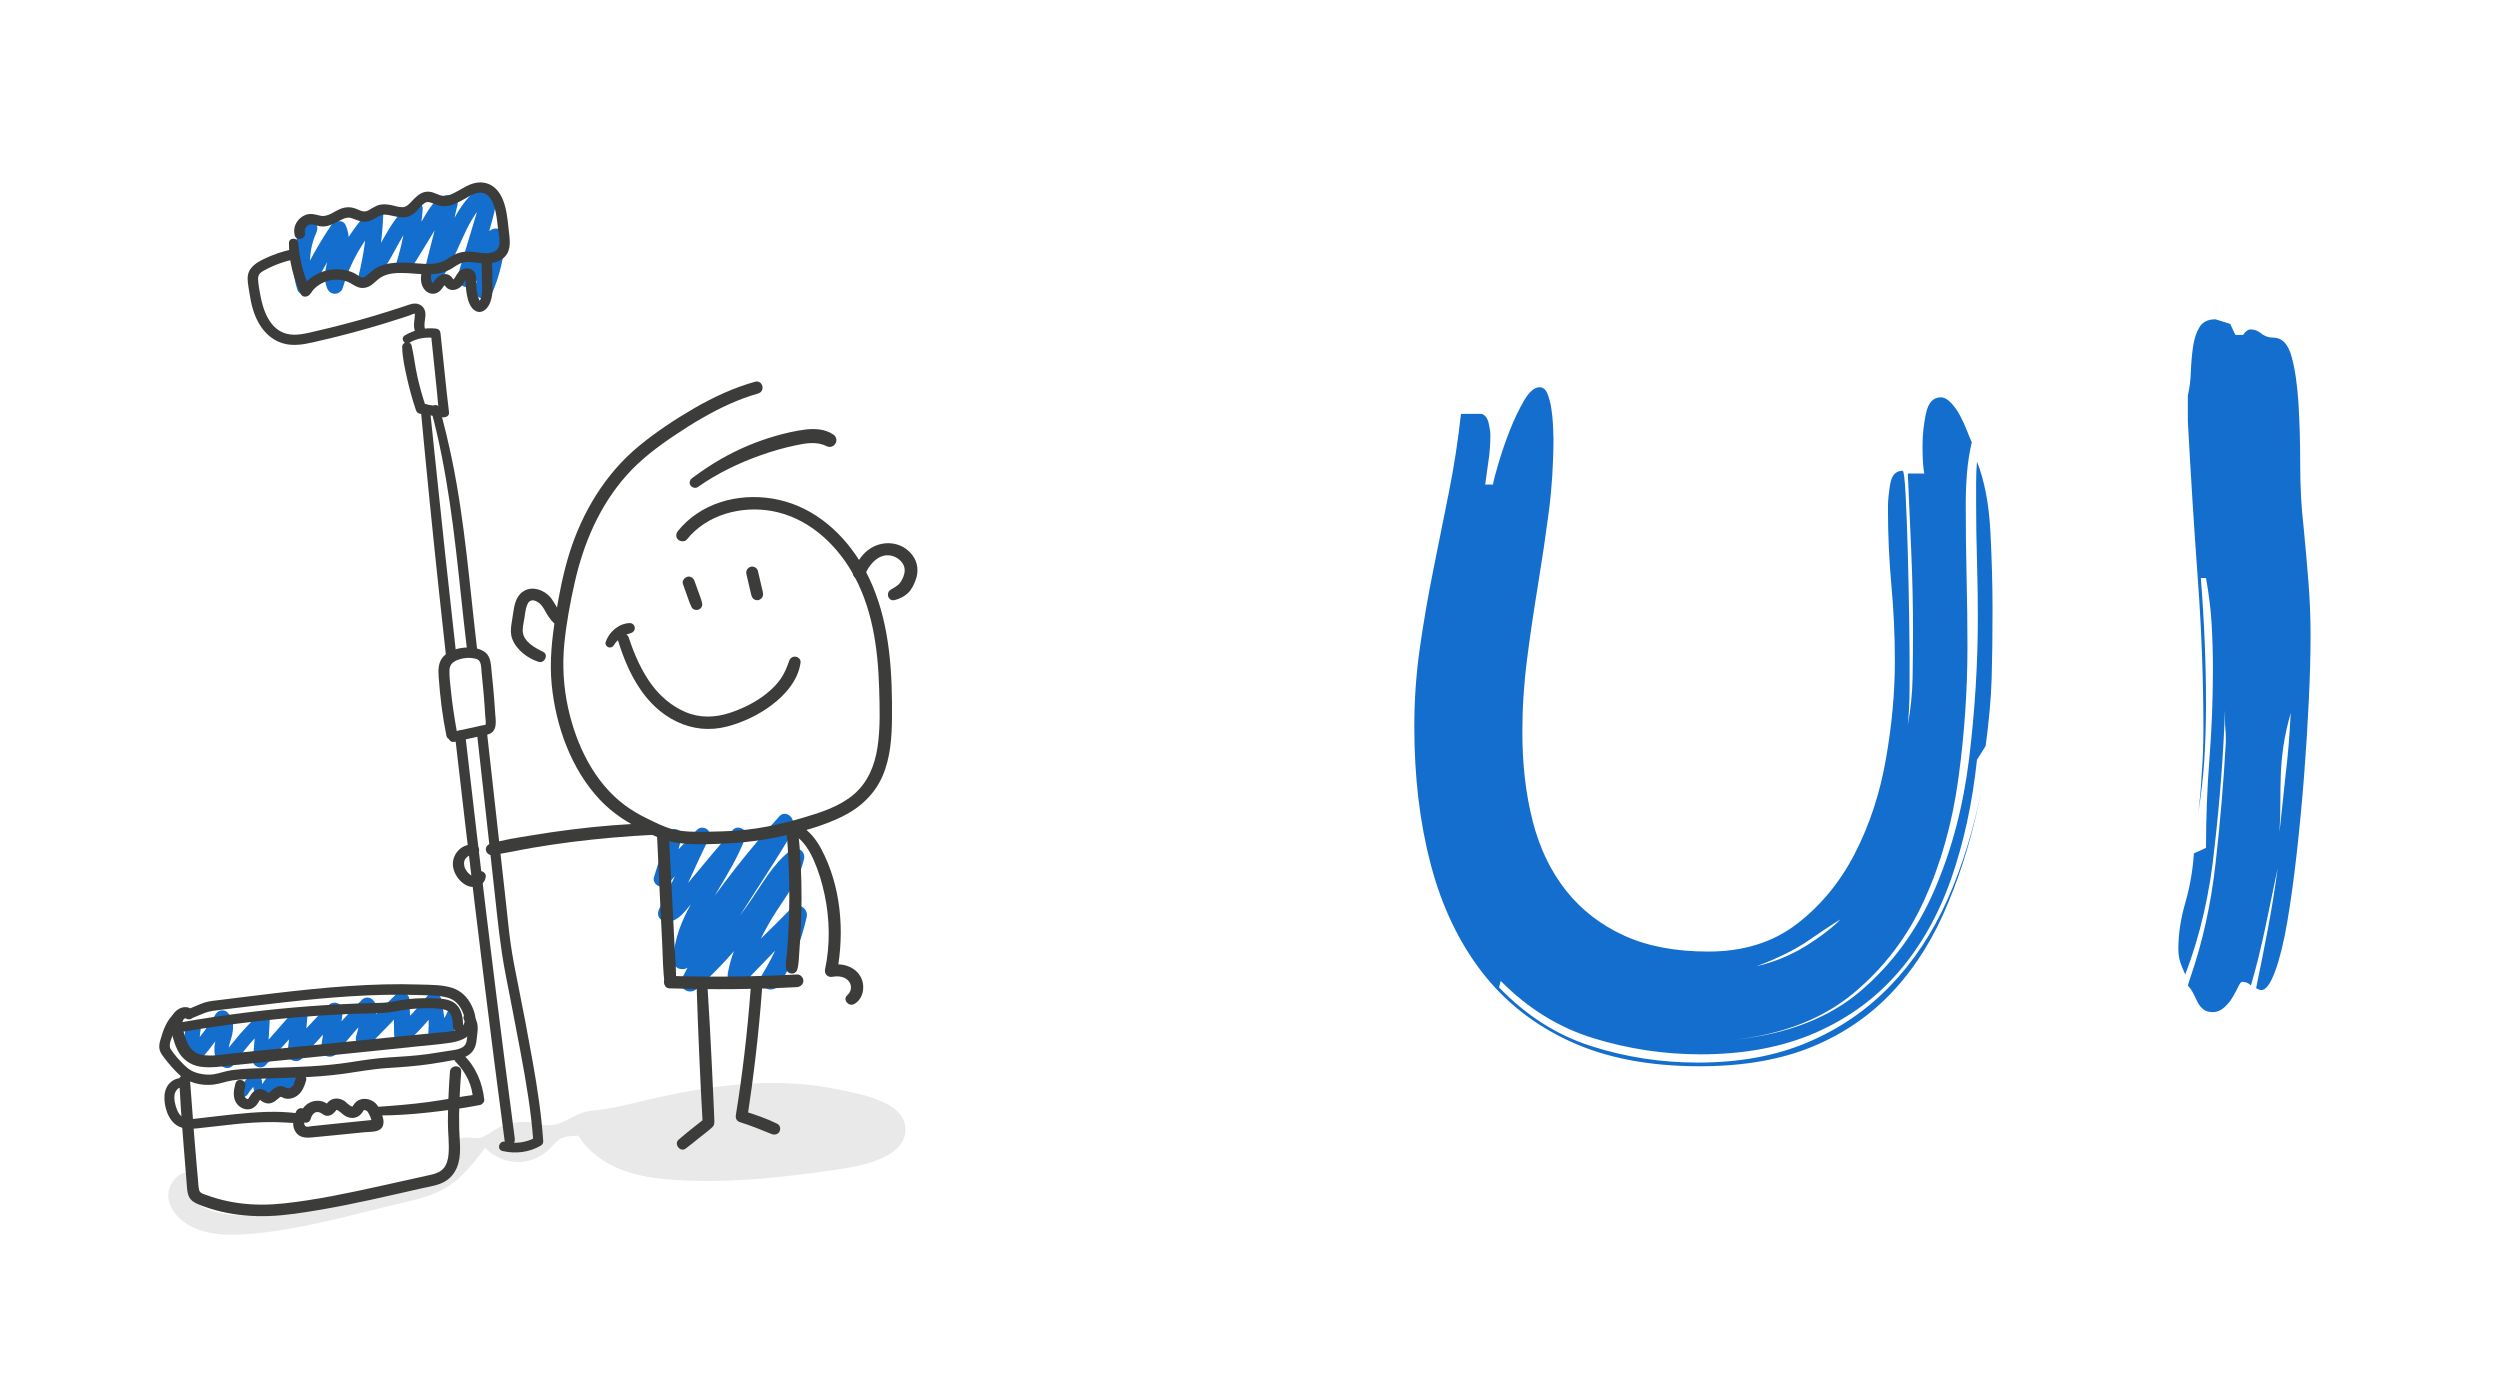 <?xml version="1.0" encoding="utf-8"?>
<!-- Generator: Adobe Illustrator 25.4.1, SVG Export Plug-In . SVG Version: 6.00 Build 0)  -->
<svg version="1.1" id="레이어_1" xmlns="http://www.w3.org/2000/svg" xmlns:xlink="http://www.w3.org/1999/xlink" x="0px"
	 y="0px" viewBox="0 0 2700 1500" style="enable-background:new 0 0 2700 1500;" xml:space="preserve">
<style type="text/css">
	.st0{fill:#146ece;}
	.st1{fill:#E9E9E9;}
	.st2{fill:#3C3C3B;}
</style>
<g>
	<g>
		<path class="st0" d="M326.03,242.3c-9.95,22.13-12.29,46.97-5,70.28c2.04,6.54,12.74,9.14,16.02,1.97
			c10.03-21.93,22.59-42.87,36.16-62.77c-5.15,0.05-10.3,0.1-15.46,0.15c-0.47-1.01,0.62,1.85,0.72,2.24
			c0.15,0.59,0.28,1.19,0.39,1.8c-0.07-0.82-0.06-0.69,0.03,0.4c0.09,1.23,0.08,2.47,0.02,3.7c-0.02,0.38-0.33,3.35-0.2,2.45
			c-0.78,5.25-2.46,10.36-3.93,15.45c-3.05,10.56-5.86,22.28-1.64,32.94c1.45,3.65,4.29,6.37,8.44,6.37c3.88,0,7.56-2.68,8.64-6.43
			c7.78-27.05,21.91-51.77,41.16-72.31c-4.87-1.95-9.74-3.91-14.61-5.86c-0.92,22.02-4.32,43.64-9.41,65.06
			c-2.01,8.45,8.53,14.66,14.8,8.31c11.06-11.22,18.55-25.05,26.01-38.76c7.05-12.96,14.27-26.1,25.91-35.5
			c-4.75-1.91-9.5-3.81-14.25-5.72c-1.86,19.19-5.72,38.07-11.31,56.51c-2.98,9.83,11.03,14.66,16.17,6.53
			c7.61-12.05,14.95-24.28,22.38-36.45c3.71-6.08,7.37-12.2,11.14-18.25c1.16-1.86,2.31-3.69,3.84-5.26
			c0.9-0.92,1.37-1.39,2.34-1.82c-0.14,0.06,0.71,0.05,1.4,0.11c-2.7-3.5-5.4-7-8.1-10.5c-6.92,27.1-14.27,54.13-20.72,81.35
			c-0.93,3.93,0.6,8.09,4.19,10.11c3.27,1.84,8.59,1.55,11.1-1.53c11.89-14.55,19.07-31.62,26.75-48.59
			c7.01-15.48,15.09-31.94,28.05-41.59c-2.93,0.03-5.87,0.06-8.8,0.08c1.63,0.89-0.08-0.6-0.43-0.78c0.2,0.93,0.26,1.13,0.18,0.6
			c-0.05-0.4-0.06-0.32-0.03,0.22c0.02,0.63-0.01,1.26-0.06,1.89c-0.03,0.35-0.22,1.4-0.5,2.51c-0.47,1.85-1.07,3.66-1.62,5.49
			c-2.36,7.84-4.71,15.67-7.07,23.51c-4.71,15.67-9.44,31.34-14.2,47c-1.5,4.92,1.36,10.29,6.05,12.1
			c5.18,2.01,9.93-0.07,13.14-4.35c10.53-14.06,20.42-28.65,30.6-42.96c-6.46-1.68-12.92-3.36-19.38-5.05
			c-1.14,18.34-5.56,36.1-12.24,53.19c-1.79,4.58,1.58,9.98,5.81,11.61c4.17,1.61,10.61,0.44,12.62-4.18
			c8.37-19.31,13.2-39.59,14.63-60.6c0.31-4.51-3.4-8.74-7.6-9.85c-4.7-1.24-9.07,1.03-11.78,4.8
			c-10.26,14.27-20.88,28.34-30.79,42.86c6.4,2.58,12.8,5.16,19.19,7.75c4.64-18.18,9.34-36.34,14.04-54.5
			c2.11-8.14,4.83-16.36,6.17-24.67c1.32-8.18,0.07-17.11-7.88-21.47c-2.5-1.37-6.37-1.71-8.8,0.08
			c-15.57,11.5-25.24,27.63-33.28,44.92c-7.51,16.14-14.67,34.42-25.7,47.44c5.1,2.86,10.2,5.72,15.29,8.58
			c6.95-27.1,13.02-54.45,19.5-81.67c1.33-5.59-2.56-10.14-8.1-10.5c-15.77-1.03-23.94,17.61-30.9,28.69
			c-8.6,13.68-17.32,27.3-25.72,41.11c5.39,2.18,10.78,4.35,16.17,6.53c5.68-19.9,9.3-40.35,10.95-60.97
			c0.63-7.91-9.29-9.86-14.25-5.72c-11.98,10.01-20.29,23.25-27.87,36.72c-7.32,13.02-14.22,26.38-24.78,36.83
			c4.93,2.77,9.87,5.54,14.8,8.31c5.53-22.74,8.44-46.16,9.45-69.52c0.32-7.38-9.67-11.11-14.61-5.86
			c-21.23,22.58-37,49.93-46.11,79.55c5.69-0.02,11.38-0.04,17.08-0.06c-0.45-1.19-0.84-2.38-1.12-3.62
			c-0.14-0.6-0.27-1.22-0.35-1.84c0.12,0.95,0.03-0.12,0.02-0.47c-0.05-1.42-0.03-2.82,0.08-4.24c0.09-1.16,0.25-2.21,0.31-2.53
			c1-5.43,2.74-10.69,4.28-15.98c3.41-11.67,5.16-23.3-0.25-34.65c-3.06-6.43-12.11-4.83-15.46,0.15
			c-13.55,20.12-25.07,41.24-35.84,62.95c5.34,0.66,10.68,1.31,16.02,1.97c-5.18-18.66-4.3-39.18,3.76-56.93
			c2-4.41,1.3-9.58-3.25-12.14C334.6,236.78,328.04,237.84,326.03,242.3L326.03,242.3z"/>
	</g>
	<g>
		<path class="st0" d="M200.59,1108.9c-2.29,11.46-0.96,22.43,3.76,33.09c2.1,4.74,9.84,5.12,13.02,1.52
			c11.12-12.58,21.01-26.21,29.57-40.66c-4.2,0.58-8.39,1.15-12.59,1.73c0.9,0.85,1.45,1.69,1.61,2.6c0.33,1.95,0.05,4.09-0.31,6.02
			c-0.85,4.54-2.69,8.81-3.5,13.36c-1.71,9.64-0.44,21.37,9.5,26.08c3.99,1.89,8.02,0.74,10.57-2.83
			c11.07-15.49,23.46-29.95,36.96-43.36c-4.24-1.7-8.48-3.4-12.72-5.11c-0.86,14.59-2.19,29.15-3.33,43.71
			c-0.54,6.9,9.17,10.33,13.62,5.47c14.36-15.67,28.56-31.49,42.8-47.27c-4.83-1.94-9.66-3.88-14.49-5.82
			c-1.43,13.26-3.08,26.49-4.59,39.74c-0.88,7.71,10.64,11.84,15.45,6.2c13.4-15.72,27.23-31.07,41.74-45.76
			c-5.06-2.03-10.12-4.06-15.18-6.09c-1.6,12.74-3.55,25.45-5.47,38.14c-0.63,4.15,0.4,8.19,4.31,10.39
			c3.33,1.87,8.87,1.62,11.41-1.57c12.79-16.09,26.21-31.61,40.43-46.45c-5.02-2.02-10.05-4.03-15.07-6.05
			c1.25,11.22-0.01,22.24-3.44,32.98c-2.84,8.88,9.12,14.73,15.27,8.57c13.52-13.53,26.78-27.4,39.81-41.42
			c-4.96-1.99-9.92-3.98-14.88-5.97c0.66,12.47,0.56,25.02,0.81,37.5c0.17,8.2,9.79,11.43,15.58,6.26
			c12.95-11.55,24.3-24.87,34.19-39.11c-5.16-0.63-10.32-1.27-15.47-1.9c2.96,10.29,3.43,21.2,2.69,31.83
			c-0.42,6.01,5.87,9.38,11.02,8.31c12.99-2.7,22.6-13.73,23.62-26.84c0.69-8.81-12.16-9.36-14.75-1.9c-1.07,3.09-3.11,5.92-5.27,8
			c-2.29,2.2-4.94,3.41-8.06,4.14c3.67,2.77,7.35,5.54,11.02,8.31c0.53-12.32-1.25-24.24-3.92-36.23
			c-1.29-5.78-10.26-8.54-14.15-3.59c-10.3,13.07-21.68,25.12-33.83,36.49c5.19,2.09,10.39,4.17,15.58,6.26
			c-0.56-12.48-1.48-25.01-1.64-37.5c-0.1-7.59-9.51-11.22-14.88-5.97c-13.68,13.37-27.22,26.98-40.41,40.83
			c5.09,2.86,10.18,5.71,15.27,8.57c3.58-12.22,4.65-24.92,3.48-37.58c-0.68-7.33-9.36-11.79-15.07-6.05
			c-14.47,14.54-28.3,29.74-41.25,45.65c5.35,2.15,10.71,4.3,16.06,6.45c1.49-13.51,2.94-27.05,4.78-40.51
			c0.46-3.38-2.56-6.88-5.45-8c-3.3-1.28-7.16-0.65-9.73,1.9c-14.67,14.55-28.76,29.66-41.97,45.54c5.15,2.07,10.3,4.14,15.45,6.2
			c1.17-13.25,2.21-26.51,3.47-39.74c0.69-7.28-9.87-11.06-14.49-5.82c-14.05,15.96-28.15,31.89-42.08,47.97
			c4.54,1.82,9.08,3.65,13.62,5.47c0.73-14.57,1.27-29.16,2.27-43.71c0.46-6.68-8.4-9.32-12.72-5.11
			c-14.56,14.2-27.8,29.64-39.76,46.08c3.52-0.94,7.05-1.89,10.57-2.83c-1.37-0.66-1.09-0.56-1.78-1.25c0.76,0.76-0.32-1.24,0-0.07
			c-0.62-2.25-0.76-2.6-0.7-4.95c0.1-3.75,1.38-7.24,2.52-10.99c3-9.8,4.24-21.11-3.82-28.89c-3.71-3.59-9.94-2.61-12.59,1.73
			c-8.04,13.18-17.21,25.53-27.43,37.09c4.34,0.51,8.68,1.01,13.02,1.52c-2.81-6.35-3.51-13.82-2.15-20.61
			c0.87-4.34-1.24-8.74-5.74-9.92C206.79,1102.11,201.46,1104.53,200.59,1108.9L200.59,1108.9z"/>
	</g>
	<g>
		<path class="st0" d="M267.45,1181.94c1.5-2.32,3.11-4.55,4.93-6.63c0.99-1.13,3.59-4.98,4.58-5.12c-0.92,0-1.83,0.01-2.75,0.01
			c-1.19-1.5-1.54-1.62-1.06-0.35c0.09,0.32,0.14,0.65,0.16,0.98c0.13,0.88,0.13,1.78,0.22,2.67c0.22,2.02,0.52,3.91,1.38,5.76
			c1.8,3.87,5.96,6.2,10.2,4.88c4.21-1.31,7.63-4.71,10.28-8.08c0.48-0.61,1.12-1.43,2.11-2.42c1.3-1.3-0.04,0.28-0.34,0
			c-3.31-0.46-4.97-1.86-4.98-4.21c0.01,0.31,0,0.62-0.03,0.92c-0.05,0.54-0.03,0.42,0.05-0.36c-0.11,0.5-0.2,1.01-0.25,1.53
			c-0.15,0.93-0.29,1.85-0.28,2.8c0.04,2.12,0.61,4.18,1.71,5.99c3.66,5.99,11.61,5.3,16.39,1.26c2.45-2.07,4.35-4.94,5.84-7.77
			c0.6-1.13,1.16-2.25,1.89-3.3c-0.98,1.41,0.1,0.05,0.4-0.27c1.14-1.21,2.09-2.41,2.43-4.09c0.77-3.82-1.07-7.24-4.88-8.43
			c-6.56-2.06-11.67,4.86-14.6,9.68c-0.51,0.83-1.01,1.66-1.58,2.45c1.24-1.71-0.39,0.24-0.42,0.29c0.44-0.98,7.77,2.39,8.05,2.79
			c-0.16-0.7-0.19-0.77-0.1-0.2c0.05,0.48,0.07,0.51,0.05,0.07c0.1-0.44,0.04-1.03,0.04-1.5c-0.01-1.42-0.13-2.95-0.54-4.32
			c-1.07-3.62-3.88-6.36-7.62-6.96c-3.67-0.59-7.19,0.95-9.91,3.35c-1.98,1.75-3.39,4.11-4.82,6.31c-1.04,1.6-2.73,4.57-4.32,5.28
			c0.9-0.24,1.8-0.48,2.7-0.72c-0.22,0-0.44,0-0.66,0c0.85,0.22,1.69,0.44,2.54,0.66c-1.16-0.53-1.14-6.72-1.49-8.04
			c-1.11-4.24-4.43-7.72-9.16-6.59c-3.72,0.89-6.72,4.23-8.95,7.14c-2.31,3.01-4.34,6.2-6.11,9.56
			C255.44,1182.83,263.92,1187.4,267.45,1181.94L267.45,1181.94z"/>
	</g>
	<path class="st1" d="M929.23,1181.86c22.29,5.73,46.4,15.54,48.48,34.63c3.68,33.66-47.82,42.79-71.4,46.28
		c-57.9,8.56-116.44,15.29-174.86,11.73c-20.3-1.24-40.75-3.77-59.76-11.01c-19-7.24-36.59-19.58-47.08-37
		c-14.53,0.9-18.76,0.29-27.77,10.84c-7.52,8.8-17.88,15.08-29.36,17.01c-15.7,2.64-32.55-3.04-43.46-14.64
		c-12.49,16.29-25.43,32.98-43.1,43.43c-14.02,8.29-30.15,12.12-46.01,15.84c-53.08,12.45-104.89,27.87-159.41,33.18
		c-23.02,2.24-47.31,2.97-68.11-7.16c-12.57-6.13-23.81-17.22-25.49-31.11c-1.68-13.88,9.82-29.22,23.72-27.77
		c-6.19,8.59-3.88,21.27,3.03,29.29c6.91,8.02,17.34,12.14,27.67,14.43c24.21,5.36,49.43,2.23,73.91-1.74
		c48.48-7.85,96.44-18.86,143.49-32.94c15.37-4.6,33.05-12.04,36.38-27.74c1.27-6,0.27-13.82,6.22-17.41
		c5.95-3.59,17.52,0.94,24.81-1.99c4.46-1.8,8.3-4.82,12.4-7.35c13.23-8.17,29.63-11.04,44.86-7.86c4.27,0.89,8.48,2.24,12.84,2.46
		c17.22,0.86,30.36-14.23,47.19-15.67c16.37-1.39,31.41-4.77,47.63-8.67c38.66-9.29,77.79-17.29,117.52-20.21
		c32.45-2.39,65.35-1.27,97.31,5.11C908.14,1177.28,918.47,1179.1,929.23,1181.86z"/>
	<g>
		<path class="st0" d="M720.89,900.98c-4.95,15.35-9.82,30.71-14.54,46.12c-2.5,8.18,8.65,14.21,14.38,8.07
			c14.7-15.74,29.24-31.68,43.55-47.77c-4.26-3.17-8.52-6.34-12.78-9.51c-12.57,28.38-26.47,56.21-39.81,84.24
			c-1.81,3.81-1.42,9.44,3.06,11.43c11.38,5.05,19.55-2.83,26.49-10.99c7-8.24,13.86-16.6,20.78-24.91
			c13.85-16.63,27.79-33.19,41.22-50.16c-4.58-2.57-9.17-5.14-13.75-7.72c-14.02,37.11-42.7,66.65-55.95,104.24
			c-3.74,10.61-6.13,21.93-6.45,33.19c-0.29,10.08,13.54,12.84,18.46,4.81c24.95-40.71,52.6-79.72,82.4-117.03
			c8.54-10.68,17.03-21.38,25.9-31.8c-4.84-1.94-9.68-3.89-14.52-5.83c0.66,5.77-2.6,10.36-5.59,15.04
			c-3.5,5.48-7.05,10.92-10.64,16.33c-7.3,11.03-14.71,21.99-22.14,32.94c-14.71,21.7-29.34,43.42-42.8,65.93
			c-7.57,12.67-14.79,25.55-21.5,38.69c-5.24,10.26,7.3,19.25,15.76,11.73c17.61-15.64,33.91-32.79,48.92-50.94
			c15.11-18.28,28.32-37.72,41.34-57.5c6.73-10.22,13.93-19.73,23.29-27.72c-5.16-2.9-10.33-5.79-15.49-8.69
			c-2.8,11.36-9.12,21.23-15.7,30.76c-6.72,9.73-13.57,19.33-19.84,29.36c-12.86,20.57-24.39,43.09-28.82,67.14
			c-0.88,4.77,0.56,9.56,5,12.06c4.15,2.33,9.89,1.62,13.24-1.82c21.43-21.95,42.38-44.49,64.3-65.94
			c-5.58-3.13-11.16-6.26-16.74-9.39c-6.12,24.11-15.86,46.19-28.87,67.35c-3.06,4.98-1.11,11.79,3.92,14.62
			c5.19,2.92,11.9,0.99,14.98-4.01c13.75-22.35,23.54-47.31,29.28-72.89c2.12-9.46-9.62-16.75-16.74-9.39
			c-21.33,22.05-43.75,43.14-65.57,64.7c6.08,3.41,12.16,6.83,18.24,10.24c4.8-23.67,14.49-44.25,26.96-64.81
			c12.31-20.29,28.8-39.68,34.21-63.29c0.91-3.99-0.59-8.18-4.25-10.24c-3.84-2.16-7.98-1.02-11.24,1.54
			c-18.08,14.25-29.32,34.97-42.17,53.61c-13.15,19.08-27.78,37.08-43.77,53.86c-9.17,9.62-18.78,18.78-28.69,27.64
			c5.25,3.91,10.51,7.82,15.76,11.73c24.27-47.94,55.27-92.09,83.8-137.5c4.03-6.42,8.07-12.84,11.94-19.36
			c3.92-6.62,7.25-13.9,6.61-21.78c-0.55-6.84-9.23-11.64-14.52-5.83c-33.13,36.4-63.38,75.02-90.83,115.88
			c-7.74,11.52-15.25,23.19-22.54,34.99c6.15,1.6,12.31,3.21,18.46,4.81c0.52-17.97,6.43-35.11,14.73-51.3
			c8.99-17.53,19.9-33.99,29.33-51.28c5.4-9.91,10.37-20.15,14.38-30.71c2.93-7.71-8.59-13.59-13.75-7.72
			c-12.69,14.43-24.96,29.22-37.27,43.97c-6.01,7.19-12.01,14.39-18.02,21.58c-3.08,3.69-6.15,7.39-9.21,11.1
			c-1.29,1.57-2.56,3.25-4.1,4.58c-1.54,1.32-1.64,0.65,0.4,1.53c1.02,3.81,2.04,7.62,3.06,11.43
			c12.94-28.23,25.37-56.78,39.07-84.65c1.76-3.58,1.31-7.8-2.09-10.25c-3.18-2.3-7.85-2.2-10.69,0.74
			c-14.93,15.51-29.68,31.25-44.22,47.12c4.79,2.69,9.59,5.38,14.38,8.07c4.56-15.45,8.96-30.94,13.29-46.45
			C738.98,895.13,723.95,891.49,720.89,900.98L720.89,900.98z"/>
	</g>
	<g>
		<path class="st2" d="M329.38,251.03c-0.67-2.89,0.71-5.99,3.16-7.66c3.86-2.62,8.75,0.37,12.85,1.01
			c9.07,1.41,16.17-3.46,23.91-7.32c3.23-1.61,6.38-2.6,9.94-1.56c4.41,1.29,8.33,3.55,12.99,3.96c4.65,0.41,8.94-1.36,12.89-3.64
			c3.95-2.28,7.12-4.45,11.86-3.94c8.87,0.95,16.99,5.19,25.83,1.28c6.79-3,9.85-9.69,15.67-13.78c3.29-2.31,6.57-0.72,9.97,0.65
			c4.09,1.64,8.16,2.93,12.62,2.64c8.11-0.53,15.21-4.74,22.1-8.67c5.49-3.12,11.92-7.16,18.51-5.6c6.47,1.54,9.94,8.24,11.87,14.04
			c2.72,8.17,3.4,16.8,4.4,25.3c0.91,7.79,4.83,20.41-4.65,24.25c-8.28,3.35-17.77,0.05-26.26-0.26c-5.38-0.19-10.61,0.66-15.5,2.94
			c-4.26,1.98-7.93,5-12.15,7.06c-9.01,4.4-19.66,3.4-29.33,2.67c-9.42-0.71-18.75-1.39-28.16-0.06c-4.8,0.68-9.41,1.99-13.78,4.1
			c-4.81,2.32-8.28,6.02-12.38,9.3c-1.46,1.17-2.88,2.25-4.81,1.87c-2.36-0.47-4.59-2.54-6.67-3.69c-3.7-2.05-7.81-3.55-11.97-4.32
			c-18.16-3.36-37.66,4.45-47.33,20.44c3.3-0.03,6.6-0.06,9.91-0.1c-7.43-15.52-11.41-32.27-12.74-49.38
			c-0.49-6.28-10.05-6.43-10.07-0.01c-0.06,19.11,4.76,37.91,12.89,55.13c1.89,4.01,7.87,3.22,9.91-0.1
			c8.03-13.11,25.86-18.98,40.19-13.42c4.28,1.66,7.79,4.84,12.21,6.22c5,1.56,10.08,0.21,14.22-2.82c3.64-2.67,6.6-6.15,10.54-8.4
			c3.76-2.14,8.07-3.31,12.35-3.85c20.47-2.57,41.99,6,61.36-4.08c4.37-2.27,8.24-5.74,12.97-7.28c5.38-1.76,11.37-0.73,16.85-0.07
			c9.01,1.1,18.99,1.43,26.76-4.11c9.6-6.85,8.77-17.56,7.51-28.01c-1.16-9.66-1.8-19.58-4.35-29c-2.16-7.98-5.8-16.11-12.6-21.16
			c-6.72-5-15.37-5.73-23.18-3.02c-7.89,2.74-14.49,7.92-22.12,11.17c-2.81,1.2-5.99,2.16-9.09,1.79c-5-0.6-9.28-3.81-14.33-4.41
			c-9.47-1.13-15.08,5.7-20.95,11.86c-2.32,2.43-4.68,4.62-8.19,4.77c-4.48,0.2-8.9-1.59-13.25-2.41c-4.83-0.9-9.73-1.13-14.38,0.66
			c-4.17,1.61-7.93,5.27-12.3,6.18c-4.27,0.89-8.79-2.37-12.77-3.52c-4.37-1.26-8.99-1.09-13.28,0.4
			c-7.75,2.68-14.99,10.02-23.63,7.78c-5.09-1.32-9.96-2.67-15.12-0.83c-4.24,1.51-7.9,4.63-10.13,8.55c-2.36,4.16-3,8.8-1.93,13.43
			C319.88,261.1,331.02,258.11,329.38,251.03L329.38,251.03z"/>
	</g>
	<g>
		<path class="st2" d="M315.92,269.18c-10.86,2.24-21.38,5.86-31.34,10.75c-9.22,4.53-17.49,10.14-17.12,21.55
			c0.17,5.17,1.22,10.44,2.02,15.54c0.9,5.7,1.99,11.39,3.65,16.93c2.86,9.52,7.39,18.54,14.32,25.75
			c6.91,7.19,15.86,11.64,25.8,12.58c10.93,1.04,21.97-1.94,32.53-4.37c22.88-5.26,45.58-11.31,68.05-18.14
			c6.29-1.91,12.56-3.88,18.81-5.92c3.13-1.02,6.25-2.05,9.36-3.1c1.1-0.37,4.96-2.23,5.84-1.97c0.01,0-0.56-1.53,0.08,0.19
			c0.24,0.64,0.1,1.35,0.07,2.14c-0.08,1.99-0.42,3.97-0.65,5.95c-0.53,4.46-0.44,8.65,1.76,12.68c2.83,5.2,11.89,1.65,9.97-4.14
			c-2.11-6.36,1.68-13.13-0.04-19.61c-0.86-3.24-3.01-5.8-6.05-7.16c-5.33-2.39-10.73,0.06-15.86,1.78
			c-21.15,7.09-42.53,13.48-64.11,19.16c-10.44,2.75-20.93,5.34-31.46,7.75c-10.23,2.35-21.48,5.66-31.96,2.96
			c-18.59-4.79-25.58-25.7-28.57-42.42c-0.97-5.41-2.13-11.08-2.29-16.58c-0.15-5.24,2.59-7.26,6.85-9.6
			c10.4-5.72,21.6-9.64,33.21-12.06C325.89,278.36,323,267.71,315.92,269.18L315.92,269.18z"/>
	</g>
	<g>
		<path class="st2" d="M441.95,370.17c8.84-5.08,18.52-6.38,28.54-5.12c-1.71-1.7-3.41-3.39-5.12-5.09
			c2.75,28.53,6.21,57,8.61,85.56c2.33-1.73,4.65-3.46,6.98-5.19c-8.25-1.53-16.52-2.92-24.79-4.28c1.32,1.3,2.64,2.6,3.95,3.89
			c-3.66-10.88-6.82-21.92-9.34-33.12c-2.51-11.11-3.64-22.5-6.22-33.57c-1.3-5.59-10.23-4.36-10.17,1.33
			c0.11,11.51,2.84,23.28,5.34,34.48c2.55,11.43,5.72,22.7,9.42,33.8c0.59,1.77,1.98,3.56,3.95,3.89
			c8.29,1.38,16.58,2.74,24.89,3.95c2.96,0.43,7.46-1.33,6.98-5.19c-3.54-28.46-6.03-57.06-9.22-85.56
			c-0.34-3.01-2.08-4.75-5.12-5.09c-11.43-1.26-23.56,1.44-33.4,7.34C432.01,365.36,436.71,373.18,441.95,370.17L441.95,370.17z"/>
	</g>
	<g>
		<path class="st2" d="M491.37,794.4c6.9,60.4,13.98,120.77,21.26,181.13c6.85,56.83,13.88,113.63,21.13,170.4
			c3.69,28.9,7.45,57.79,11.32,86.66c0.4,3.01,4.26,4.56,6.87,3.86c3.21-0.86,4.42-3.76,4.03-6.78
			c-6.97-52.64-13.73-105.31-20.3-158c-7.3-58.54-14.38-117.1-21.29-175.69c-3.99-33.85-7.93-67.71-11.8-101.58
			c-0.34-2.99-2.29-5.5-5.54-5.5C494.37,788.91,491.02,791.38,491.37,794.4L491.37,794.4z"/>
	</g>
	<g>
		<path class="st2" d="M454.31,441.05c6.35,67.9,13.11,135.75,20.42,203.56c2.25,20.85,4.52,41.7,6.82,62.54
			c0.33,3.01,2.29,5.45,5.53,5.49c2.68,0.03,6.01-2.49,5.67-5.48c-7.91-70.78-15.57-141.6-22.89-212.44
			c-1.85-17.89-3.82-35.76-5.6-53.66C463.65,434.84,453.73,434.83,454.31,441.05L454.31,441.05z"/>
	</g>
	<g>
		<path class="st2" d="M515.01,791.07c6.57,57.96,12.88,115.95,19.31,173.93c3.2,28.81,5.96,57.61,11.48,86.09
			c5.49,28.3,11.05,56.59,16.34,84.93c5.98,32.03,11.55,64.22,13.84,96.75c0.89-1.5,1.78-3,2.68-4.51
			c-9.94,5.72-21.92,7.28-33.07,4.78c-6.55-1.47-9.55,8.45-2.86,10.04c13.97,3.31,28.85,1.47,41.3-5.79c1.5-0.87,2.8-2.7,2.68-4.51
			c-1.94-28.77-6.25-57.29-11.31-85.66c-5.06-28.38-10.39-56.72-16.12-84.97c-2.87-14.13-5.68-28.28-7.71-42.56
			c-2.04-14.35-3.36-28.81-4.96-43.21c-3.23-28.99-6.46-57.98-9.69-86.97c-3.65-32.78-7.24-65.56-10.97-98.33
			c-0.33-2.94-2.23-5.33-5.4-5.37C517.94,785.69,514.68,788.15,515.01,791.07L515.01,791.07z"/>
	</g>
	<g>
		<path class="st2" d="M465.67,443.14c17.55,65.61,25.12,132.84,32.18,200.2c2.06,19.65,4.31,39.29,6.61,58.91
			c0.35,2.94,2.23,5.34,5.41,5.38c2.61,0.03,5.91-2.44,5.56-5.37c-8.2-68.64-13.22-137.73-27.2-205.54
			c-3.88-18.81-8.4-37.48-13.5-56.01C473.16,435.02,464.14,437.43,465.67,443.14L465.67,443.14z"/>
	</g>
	<g>
		<path class="st2" d="M209,1098.95c4.24-1.61,8.34-3.62,12.61-5.16c5.18-1.86,10.51-2.41,15.94-3.08
			c11.62-1.44,23.24-2.82,34.86-4.21c23.81-2.84,47.63-5.62,71.51-7.81c23.84-2.18,47.74-3.78,71.68-4.25
			c11.95-0.23,23.91-0.18,35.86,0.21c10.3,0.33,21.33,0.03,31.37,2.64c8.32,2.15,13.43,7.78,16.77,15.52
			c2.67,6.18,4.09,13.58-2.57,17.54c-6.86,4.08-15.78,4.16-23.48,4.89c-12.01,1.14-24.02,2.31-36.02,3.5
			c-48.04,4.76-96.07,9.66-144.1,14.55c-13.45,1.37-26.9,2.74-40.35,4.11c-11.07,1.13-23.32,3.77-34.43,1.92
			c-10.39-1.73-15.27-9.12-18.3-18.59c-1.54-4.83-3.81-10.52-3.48-15.66c0.13-1.97,1.67-6.62,4.33-4.94
			c2.68,1.69,6.54,0.46,8.1-2.17c1.77-2.98,0.44-6.04-2.12-7.91c-9.22-6.72-21.18,2.1-22.84,11.77c-1.02,5.95,0.49,11.83,2.07,17.55
			c1.36,4.92,2.93,9.8,5.17,14.41c4.81,9.89,13.7,16.53,24.59,18.2c11.45,1.75,23.15-0.27,34.56-1.43
			c52.84-5.36,105.69-10.62,158.51-16.12c13.21-1.38,26.42-2.75,39.63-4.13c12.55-1.31,25.22-2.28,37.69-4.17
			c9.01-1.37,18.62-4.63,23.93-12.54c5.69-8.47,2.98-19.12-1.16-27.61c-4.39-9.02-11.12-15.81-20.74-19.01
			c-10.72-3.57-22.96-3.26-34.12-3.66c-26.3-0.93-52.64-0.11-78.89,1.68c-26.32,1.8-52.56,4.6-78.75,7.69
			c-13.03,1.54-26.05,3.15-39.08,4.75c-6.46,0.8-12.92,1.6-19.38,2.42c-5.82,0.74-11.83,1.14-17.45,2.9
			c-5.04,1.58-9.77,4.02-14.69,5.91c-2.72,1.05-4.68,3.51-3.89,6.56C203.02,1097.85,206.3,1099.98,209,1098.95L209,1098.95z"/>
	</g>
	<g>
		<path class="st2" d="M189.61,1093.6c-9.6,7.25-13.5,19.29-16.65,30.46c-0.93,3.3-1.41,6.73-0.46,10.08
			c1.04,3.63,3.59,6.67,5.86,9.6c4.53,5.84,9.39,11.41,14.76,16.49c9.64,9.13,24.36,12.66,37.41,11.15
			c7.13-0.83,13.81-3.59,20.93-4.62c7.45-1.08,15.03-1.2,22.54-1.5c32.27-1.28,64.66-1.1,96.71-5.53
			c15.76-2.18,31.36-5.17,47.26-6.21c16-1.05,31.82-2.08,47.68-4.5c8.69-1.33,17.38-2.79,26.01-4.43c6.62-1.26,13.71-3.28,18.25-8.6
			c5.06-5.92,4.71-13.41,5.69-20.68c1.04-7.65-0.15-14.54-5.8-20.17c-4.8-4.78-12.69,2.85-7.63,7.55c4.48,4.15,3.13,9.24,2.6,14.72
			c-0.47,4.84-0.3,10.35-4.8,13.34c-4.61,3.06-11,3.43-16.31,4.31c-6.95,1.15-13.91,2.26-20.9,3.24
			c-14.14,1.97-28.32,2.84-42.56,3.71c-14.18,0.87-28.16,3.04-42.18,5.23c-28.38,4.45-56.94,5.18-85.59,6.09
			c-13.9,0.44-28,0.51-41.8,2.38c-6.63,0.9-12.77,3.24-19.29,4.43c-5.38,0.98-11.13,0.46-16.42-0.8c-6.68-1.6-11.3-4.39-16.14-9.22
			c-5.23-5.22-10.45-10.89-14.45-17.12c-2.83-4.4,1.08-11.87,2.73-16.39c1.72-4.71,4-10.45,8.15-13.58
			c2.36-1.79,3.73-4.73,2.05-7.53C195.87,1093.17,192.01,1091.79,189.61,1093.6L189.61,1093.6z"/>
	</g>
	<g>
		<path class="st2" d="M485.95,1157.37c-1.35,18.13-2.15,36.31-2.22,54.5c-0.05,11.89,1.8,23.96,0.58,35.81
			c-0.5,4.82-1.85,9.94-4.96,13.76c-4.39,5.38-11.29,6.73-17.73,8.14c-17.24,3.78-34.45,7.7-51.69,11.49
			c-34.21,7.52-68.7,14.91-103.56,18.64c-15.92,1.7-32.14,1.82-48.03-0.3c-8.19-1.09-16.31-2.81-24.25-5.1
			c-3.76-1.09-7.48-2.31-11.15-3.67c-3.04-1.13-6.96-1.84-7.82-5.32c-1.02-4.09-1.04-8.55-1.43-12.74c-0.46-5-0.91-10.01-1.35-15.01
			c-0.88-10.01-1.72-20.02-2.52-30.04c-1.62-20.27-3.08-40.56-4.6-60.84c-0.55-7.32-12.04-7.38-11.67-0.01
			c1.88,38.23,5.28,76.32,8.29,114.46c0.3,3.81,0.54,7.61,2.2,11.12c2.09,4.43,5.92,6.67,10.28,8.45
			c7.96,3.25,16.15,5.87,24.52,7.83c16.88,3.94,34.36,5.41,51.67,4.79c18.37-0.66,36.71-3.64,54.81-6.7
			c18.55-3.13,37-6.88,55.38-10.9c18.4-4.02,36.74-8.28,55.11-12.42c8.25-1.86,17.41-2.99,24.81-7.37
			c5.77-3.42,10.1-8.59,12.71-14.72c5.53-12.99,3.06-27.47,2.64-41.11c-0.64-20.86,0.59-41.92,2.12-62.72
			C498.66,1149.67,486.51,1149.79,485.95,1157.37L485.95,1157.37z"/>
	</g>
	<g>
		<path class="st2" d="M202.32,1166.11c-5.49-2.78-11.69-2.02-16.65,1.57c-5.15,3.74-7.63,9.55-8.03,15.8
			c-0.74,11.44,4.07,27.26,14.91,32.85c6.16,3.18,13.17,3.03,19.88,2.36c7.34-0.73,14.66-1.61,21.99-2.45
			c12.9-1.49,25.81-2.98,38.78-3.77c7.27-0.44,14.56-0.66,21.85-0.61c8.42,0.05,16.8,0.87,25.2,1c5.87,0.09,7.77-9.57,1.53-10.43
			c-22.3-3.07-45.64-1.39-67.93,0.9c-11.73,1.21-23.44,2.67-35.17,3.98c-5.51,0.61-11.52,1.8-17.04,0.84
			c-5.03-0.88-8.12-4.27-10.09-8.8c-2.17-4.99-3.86-11.59-3.01-17.04c0.54-3.47,4.02-9.32,8.39-7.15
			C202.91,1178.13,208.44,1169.21,202.32,1166.11L202.32,1166.11z"/>
	</g>
	<g>
		<path class="st2" d="M407.72,1204.72c18.5,0,36.91-1.19,55.29-3.26c18.51-2.09,37.19-4.4,55.46-8.08c2.3-0.46,4.82-3.25,4.55-5.74
			c-2.03-18.42-9.26-35.88-22.91-48.76c-5.15-4.86-13.12,2.77-8,7.91c10.83,10.87,18.22,25.32,18.72,40.83
			c1.52-1.91,3.03-3.83,4.55-5.74c-17.92,2.4-35.66,6.07-53.6,8.43c-17.9,2.36-35.93,3.84-53.95,5.06
			C401.83,1195.76,401.48,1204.72,407.72,1204.72L407.72,1204.72z"/>
	</g>
	<g>
		<path class="st2" d="M195.36,1114.63c41.61-7.09,83.54-12.41,125.61-15.92c20.8-1.74,41.65-3.02,62.51-3.85
			c10.38-0.41,20.83-0.3,31.19-0.97c10.1-0.65,19.92-3.41,30-4.23c10.97-0.89,22.85-1.47,33.75,0.41c4.01,0.69,7.19,2.37,8.79,6.27
			c1.56,3.81,1.75,8.17,1.95,12.22c0.35,7.02,11.33,7.03,11.13,0.01c-0.25-8.29-1.16-17.67-7.53-23.75
			c-6.98-6.66-18.01-6.4-27.02-6.69c-11.17-0.35-22.38,0.25-33.4,2.11c-4.92,0.83-9.82,1.89-14.79,2.42
			c-5.58,0.59-11.25,0.48-16.85,0.64c-44.58,1.28-89.12,4.61-133.39,10.07c-24.97,3.08-49.85,6.86-74.63,11.24
			C185.95,1105.81,188.7,1115.76,195.36,1114.63L195.36,1114.63z"/>
	</g>
	<g>
		<path class="st2" d="M815.41,412.3c-23.17,6.49-45.11,16.68-65.89,28.74c-20.78,12.06-41.16,25.54-59.7,40.86
			c-36.33,30.03-61.4,71.93-75.19,116.68c-6.6,21.43-10.84,43.5-14.42,65.61c-4.07,25.17-6.89,49.96-4.36,75.47
			c4.43,44.63,21.01,91.19,52.18,124.26c14.29,15.17,31.56,25.74,50.17,34.76c9.48,4.59,19.08,9.07,29.52,10.95
			c12.76,2.3,25.93,2.36,38.85,2.04c25.83-0.64,51.25-2.67,76.52-8.31c22.43-5.01,45.45-11.19,66.19-21.31
			c19.37-9.46,35.26-23.98,43.89-43.97c8.56-19.81,10.02-41.82,10.18-63.14c0.38-48.06-2.15-97.82-21.14-142.63
			c-15.57-36.72-43.25-70.11-80.59-85.92c-34.56-14.63-77.55-12.95-109.11,8.42c-7.65,5.18-14.47,11.34-20.24,18.55
			c-2.24,2.8-2.82,6.65-0.01,9.37c2.38,2.31,7.31,2.72,9.57-0.11c21.58-26.96,59-36.71,92.15-30.65
			c36.92,6.75,66.65,32.99,85.39,64.56c22.63,38.12,28.78,83.05,30.1,126.67c0.64,21.23,1.42,43.17-1.83,64.23
			c-3,19.45-10.38,37.67-25.67,50.64c-15.11,12.81-34.88,19.24-53.57,24.76c-22.82,6.74-46.2,12.09-69.97,13.99
			c-12.4,0.99-24.93,1.38-37.36,1.51c-11.6,0.13-23.66,0.09-34.96-2.84c-9.5-2.46-18.23-7.13-27.02-11.38
			c-8.44-4.08-16.64-8.81-24.18-14.41c-33.34-24.75-52.65-65.46-61.37-105.18c-5.02-22.86-6.34-46.45-4.03-69.74
			c2.18-21.94,6.31-44.06,11.16-65.56c9.58-42.46,26.75-82.84,55.86-115.7c15.18-17.14,33.35-30.81,52.29-43.5
			c18.94-12.69,38.55-24.53,59.4-33.83c9.93-4.43,20.14-8.2,30.58-11.23C827.04,422.54,823.72,409.97,815.41,412.3L815.41,412.3z"/>
	</g>
	<g>
		<path class="st2" d="M607.11,663.39c-6.54-6.17-8.7-15.55-15.79-21.41c-8.23-6.79-20.11-9.13-28.57-1.44
			c-5.97,5.43-7.44,14.01-8.53,21.59c-0.59,4.12-0.9,6.19-1.58,10.2c-1,5.92-1.57,12.03,0.62,17.76
			c4.53,11.88,16.7,21.03,28.54,24.73c6.35,1.98,11.03-7.94,4.71-10.91c-8.71-4.09-21.5-11.2-21.96-22.22
			c-0.21-4.87,1.2-9.74,1.87-14.54c0.5-3.6,0.8-6.46,1.72-10.08c0.43-1.67,1.07-3.64,1.59-4.63c0.83-1.58,0.87-1.85,2.23-3
			c-0.67,0.56,1.18-0.7,1.48-0.83c-0.97,0.41,1.21-0.25,1.28-0.26c2.19-0.23,4.37,0.89,6.16,1.99c3.73,2.28,5.92,6.02,8.03,9.72
			c2.55,4.49,5.14,8.9,8.94,12.48C603.81,678.19,613.22,669.16,607.11,663.39L607.11,663.39z"/>
	</g>
	<g>
		<path class="st2" d="M709.43,898.96c1.27,27.31,2.52,54.63,3.86,81.94c0.66,13.42,1.32,26.83,1.98,40.25
			c0.68,13.89,0.61,28.08,2.74,41.83c1.07,6.91,11.57,4.78,11.92-1.56c0.74-13.32-0.77-26.93-1.43-40.25
			c-0.68-13.66-1.36-27.31-2.03-40.97c-1.34-27.08-2.77-54.15-4.19-81.22C721.84,890.86,709.05,890.89,709.43,898.96L709.43,898.96z
			"/>
	</g>
	<g>
		<path class="st2" d="M849.3,895.76c2.14,24.89,3.25,49.9,3.16,74.88c-0.05,12.38-0.4,24.76-1.06,37.12
			c-0.33,6.18-0.72,12.36-1.19,18.53c-0.47,6.22-1.93,13-1.37,19.2c0.6,6.72,10.1,8.49,12.19,1.57c1.82-6.02,1.72-13.09,2.24-19.34
			c0.52-6.41,0.97-12.82,1.32-19.24c0.66-12.36,1.02-24.74,1.07-37.12c0.1-25.26-1.15-50.48-3.82-75.6
			c-0.35-3.34-2.57-6.13-6.18-6.14C852.57,889.63,849.01,892.39,849.3,895.76L849.3,895.76z"/>
	</g>
	<g>
		<path class="st2" d="M723.6,1067.4c45.66,1.57,91.34,1.14,136.96-1.29c3.71-0.2,7.03-2.93,7.07-6.83c0.04-3.6-3.17-7.04-6.89-6.84
			c-45.6,2.42-91.32,2.94-136.96,1.56C715.03,1053.74,714.79,1067.1,723.6,1067.4L723.6,1067.4z"/>
	</g>
	<g>
		<path class="st2" d="M706.27,888.89c-29.71,0.91-59.34,3.24-88.83,6.97c-14.65,1.85-29.27,3.97-43.84,6.42
			c-14.69,2.47-30.12,4.52-44.32,9.11c-2.88,0.93-4.98,3.55-4.54,6.66c0.39,2.76,2.96,5.61,6.03,5.28
			c14.58-1.56,29.06-5.13,43.52-7.58c14.51-2.47,29.06-4.66,43.67-6.5c29.26-3.68,58.68-6.2,88.13-7.68
			C714.31,901.15,714.66,888.63,706.27,888.89L706.27,888.89z"/>
	</g>
	<g>
		<path class="st2" d="M513.32,912.73c-11.95-2.83-23.01,6.66-24.14,18.4c-0.52,5.41,1.31,11.23,4.33,15.68
			c3.32,4.89,8.32,9.44,14.24,10.75c7.73,1.71,16.26-2.66,16.9-11.09c0.22-2.84-2.32-5.22-4.95-5.56c-2.81-0.36-5.55,1.33-6.37,4.1
			c-0.2,0.62-0.17,0.59,0.08-0.08c-0.16,0.26-0.31,0.52-0.47,0.78c0.13-0.15,0.26-0.31,0.39-0.46c-0.2,0.23-0.42,0.45-0.65,0.66
			c0.94-0.98-0.13-0.02-0.51,0.22c-0.42,0.2-0.28,0.15,0.41-0.16c-0.3,0.1-0.6,0.19-0.91,0.25c0.75-0.07,0.9-0.09,0.44-0.06
			c-0.26,0.02-0.52,0.02-0.78,0.01c-0.7-0.05-0.72-0.04-0.06,0.02c-0.35-0.07-0.7-0.16-1.05-0.26c-1.12-0.24,0.49,0.38-0.6-0.23
			c-0.48-0.27-0.97-0.51-1.44-0.8c-0.31-0.2-0.62-0.4-0.92-0.61c0.49,0.36,0.46,0.33-0.08-0.1c-0.39-0.35-0.78-0.68-1.16-1.04
			c-0.44-0.42-0.86-0.86-1.26-1.32c-0.17-0.19-0.34-0.39-0.51-0.6c0.41,0.52,0.41,0.51,0-0.04c-0.67-1.03-1.27-2.06-1.87-3.13
			c-0.62-1.11,0.24,0.87-0.21-0.45c-0.19-0.57-0.39-1.13-0.55-1.72c-0.16-0.58-0.28-1.16-0.39-1.75c-0.31-1.56-0.02,1.12-0.04-0.46
			c-0.01-0.6-0.04-1.19-0.01-1.79c0.01-0.3,0.33-2.02,0.05-0.77c0.11-0.48,0.21-0.95,0.35-1.42c0.09-0.3,0.19-0.6,0.31-0.89
			c-0.3,0.66-0.31,0.69-0.03,0.09c0.23-0.41,0.44-0.84,0.7-1.24c0.17-0.27,0.35-0.53,0.53-0.79c-0.41,0.5-0.48,0.59-0.21,0.26
			c0.71-0.76,1.4-1.49,2.2-2.15c-1.16,0.97,0.44-0.24,0.71-0.4c0.4-0.24,0.82-0.44,1.24-0.65c-1.3,0.68-0.11,0.06,0.27-0.06
			c0.36-0.11,2.25-0.36,0.7-0.26c0.46-0.03,0.92-0.06,1.38-0.05c0.31,0.01,0.62,0.03,0.92,0.06c-0.72-0.09-0.75-0.07-0.1,0.05
			c2.92,0.64,6.4-0.91,7.14-4.02C518.04,916.71,516.42,913.47,513.32,912.73L513.32,912.73z"/>
	</g>
	<g>
		<path class="st2" d="M491.02,801.19c9.25-2.06,18.5-4.11,27.74-6.17c3.59-0.8,7.83-1.15,11.09-2.98c3.69-2.08,5.24-6.01,5.5-10.05
			c0.27-4.15-0.35-8.48-0.62-12.63c-0.32-4.79-0.65-9.59-1.02-14.38c-0.75-9.58-1.64-19.15-2.68-28.7
			c-0.79-7.22-0.59-16.39-6.67-21.49c-5.81-4.87-15.49-5.94-22.76-5.34c-7.84,0.65-16.67,3.37-22.32,9.14
			c-6.12,6.25-6.1,14.63-5.51,22.79c1.54,21.09,4.08,42.3,8.32,63.03c1.51,7.41,12.79,4.23,11.51-3.08
			c-2.66-15.19-5.1-30.37-6.63-45.72c-0.72-7.19-1.77-14.59-1.56-21.83c0.19-6.53,4.43-9.63,10.3-11.54
			c6.09-1.98,12.92-2.43,19.08-0.44c5.51,1.78,4.8,9.73,5.33,14.48c1.7,15.52,3.05,31.08,3.92,46.67c0.11,1.88,1.21,9.09,0.17,9.92
			c0.04-0.03-3.56,0.59-4.1,0.7c-2.08,0.46-4.16,0.92-6.24,1.38c-8.56,1.9-17.11,3.79-25.67,5.69
			C481.18,792.19,484.02,802.74,491.02,801.19L491.02,801.19z"/>
	</g>
	<g>
		<path class="st2" d="M455.62,293.38c-1.61,6-1.54,13.23,2.18,18.49c3.78,5.35,10.57,7.26,16.11,3.31
			c2.47-1.76,3.87-4.23,5.67-6.59c0.57-0.75,2.63-1.82,0.84-1.77c-1.53,0.05-0.85-0.42-0.61,0.52c0.17,0.65,0.8,1.31,1.2,1.85
			c4.08,5.54,11.42,4.91,16.26,0.75c2.29-1.97,3.55-4.68,5.19-7.15c0.21-0.31,1.47-1.56,1.5-1.79c0.09-0.67-0.78-1.67-1.14-1.3
			c-0.41,0.43,0.07,4.15,0.09,4.83c0.04,1.51,0.1,3.02,0.2,4.52c0.21,3.29,0.58,6.6,1.21,9.84c1.17,5.97,3.44,13.63,9.11,16.82
			c6.62,3.72,12.49-1.57,15.23-7.38c2.9-6.17,3.38-13,3.32-19.73c-0.07-7.96-0.29-15.91-0.57-23.87c-0.25-7.15-11.38-7.13-11.3-0.01
			c0.07,6,0.18,11.99,0.37,17.99c0.16,5.17,0.63,10.55-0.18,15.69c-0.32,2.03-0.89,4.09-1.89,5.89c-0.66,1.19-2.35,2.23-0.4,2.03
			c2.47-0.25,0.78,0.14,0.69-0.48c-0.07-0.5-0.9-1.5-1.14-2.04c-2.15-4.73-2.86-10.17-3.17-15.31c-0.29-4.88,0.91-11.32-2.47-15.34
			c-3.39-4.02-9.29-4.12-13.66-1.65c-2.21,1.25-3.84,3.3-5.21,5.4c-0.66,1.02-1.21,2.11-1.84,3.15c-0.41,0.68-1.45,1.54-1.73,2.17
			c0.15-0.34-0.58,0.46-0.6,0.26c-0.04-0.27,1.33,0.36,1.28,0.4c0.13-0.12-1.38-2.31-1.61-2.63c-1.74-2.44-4.31-4.1-7.36-4.25
			c-5.54-0.26-10.66,4.37-13.11,9.04c-0.49,0.94-1.01,0.77-0.36,0.95c-0.52-0.15-1.07-1.25-1.24-1.59
			c-1.23-2.43-1.25-5.77-0.78-8.39C466.89,289.53,457.35,286.92,455.62,293.38L455.62,293.38z"/>
	</g>
	<g>
		<path class="st2" d="M753.62,526.03c20.97-14.81,44.42-26.08,68.58-34.62c12.11-4.28,24.51-7.8,37.07-10.46
			c10.91-2.31,22.79-4.43,33.21,0.82c8.35,4.21,15.21-7.19,7.43-12.51c-8.71-5.95-19.84-6.6-30.03-5.36
			c-10.72,1.31-21.3,3.83-31.68,6.76c-20.87,5.89-41.08,14.49-59.89,25.26c-10.61,6.07-20.73,13-30.57,20.23
			c-2.51,1.84-3.87,4.96-2.14,7.88C747.09,526.56,751.06,527.84,753.62,526.03L753.62,526.03z"/>
	</g>
	<g>
		<path class="st2" d="M806.1,619.88c0.94,4.06,1.87,8.13,2.81,12.19c0.46,1.99,0.92,3.99,1.38,5.98c0.56,2.43,1.02,4.98,2.18,7.2
			c1.21,2.31,4.52,3.54,6.97,2.76c2.61-0.82,4.59-3.06,4.66-5.88c0.06-2.36-0.74-4.91-1.28-7.2c-0.49-2.07-0.97-4.14-1.46-6.2
			c-0.95-4.06-1.91-8.12-2.86-12.18c-0.77-3.26-4.64-5.39-7.82-4.39C807.33,613.23,805.3,616.4,806.1,619.88L806.1,619.88z"/>
	</g>
	<g>
		<path class="st2" d="M737.55,630.73c1.44,4.04,2.89,8.07,4.33,12.11c1.58,4.41,3.05,8.86,5.12,13.07
			c1.34,2.72,5.07,3.47,7.64,2.41c2.8-1.16,4.33-4.09,3.63-7.08c-0.96-4.09-2.53-8.02-3.95-11.97c-1.42-3.96-2.85-7.92-4.27-11.88
			c-1.14-3.16-4.42-5.51-7.88-4.42C739.11,623.93,736.34,627.35,737.55,630.73L737.55,630.73z"/>
	</g>
	<g>
		<path class="st2" d="M667.41,691.64c10.78,34.99,28.67,70.92,63.22,87.61c17.29,8.36,36.03,10.23,54.64,5.39
			c17.1-4.45,34.08-12.54,48.2-23.19c14.83-11.18,28.79-27.09,31.17-46.19c0.38-3.04-2.63-5.73-5.38-6.04
			c-3.17-0.36-5.88,1.44-6.93,4.45c-2.39,6.9-4.93,13.32-9.11,19.38c-4.11,5.96-9.37,11.12-14.98,15.68
			c-11.67,9.49-25.8,16.48-40.04,21.16c-16.02,5.26-32.43,5.75-48.11-0.98c-14.36-6.17-26.71-16.61-36-29.1
			c-11.45-15.39-19.05-33.17-25.07-51.27C676.64,681.4,665.17,684.36,667.41,691.64L667.41,691.64z"/>
	</g>
	<g>
		<path class="st2" d="M662.86,697.01c0.59-0.99,1.24-1.94,1.94-2.87c0.56-0.74-0.55,0.66-0.14,0.18c0.17-0.2,0.33-0.4,0.5-0.6
			c0.37-0.43,0.76-0.85,1.16-1.26c0.76-0.79,1.54-1.57,2.36-2.29c0.43-0.38,0.88-0.75,1.32-1.12c0.2-0.17,0.42-0.32,0.61-0.49
			c-1.23,1.14-0.56,0.43-0.19,0.16c1.8-1.29,3.74-2.29,5.73-3.23c1.09-0.51-1.46,0.54-0.33,0.13c0.25-0.09,0.49-0.19,0.73-0.27
			c0.54-0.19,1.1-0.35,1.64-0.55c1.08-0.4,2.16-0.79,3.27-1.13c2.63-0.8,4.43-3.22,4.08-6c-0.33-2.64-2.67-4.84-5.42-4.75
			c-11.9,0.37-22.35,9.53-25.99,20.56c-0.74,2.24,0.67,4.66,2.75,5.5C659.05,699.87,661.64,699.06,662.86,697.01L662.86,697.01z"/>
	</g>
	<g>
		<path class="st2" d="M934.22,620.66c5.34-13.15,17.4-25.21,31.73-19.49c0.9,0.36,3.35,1.71,3.91,2.12
			c1.29,0.93,3.29,2.91,3.83,3.59c2.44,3.12,3.46,5.88,3.37,9.33c-0.11,4.41-2.28,9.47-4.85,13.01c-2.54,3.52-6.8,5.43-10.37,7.75
			c-5.7,3.69-2.26,13.04,4.67,11.06c5.19-1.48,9.95-3.63,13.93-7.37c4.04-3.79,6.5-8.98,8.41-14.09c3.42-9.1,2.56-19.1-3.39-26.96
			c-11.71-15.44-33.44-16.95-48.34-5.25c-7.45,5.85-12.29,14.24-15.72,22.93c-1.31,3.32,1.43,7.14,4.61,7.98
			C929.76,626.26,932.87,623.99,934.22,620.66L934.22,620.66z"/>
	</g>
	<g>
		<path class="st2" d="M319.48,1201.1c-2.83,7.12-4.72,15.21,0.17,21.94c5.29,7.27,13.85,5.67,21.66,4.96
			c17.54-1.61,35.06-3.47,52.58-5.22c6.49-0.65,17.09,0.54,19.7-7.18c1.49-4.41,0.02-9.26-1.68-13.39
			c-1.81-4.41-3.91-9.03-7.82-11.97c-5.53-4.15-13.75-5.01-19.29-0.4c-1.38,1.15-2.41,2.53-3.37,4.05
			c-0.08,0.12-1.23,1.71-0.87,1.56c0.78-0.33,0.15-0.22-0.3-0.36c-3.57-1.06-6.22-5.06-9.53-6.8c-3.63-1.91-7.88-2.48-11.76-1.08
			c-1.92,0.69-3.53,1.85-4.9,3.37c-0.45,0.5-1.05,1.12-1.37,1.72c-0.97,1.78-1.13,0.28,0.45,0.45c1.03,0.27,2.06,0.54,3.09,0.81
			c-3.14-1.3-5.45-3.56-8.95-4.29c-3.75-0.78-7.61-0.56-11.2,0.82c-6.9,2.66-12.08,9.29-12.07,16.8c0.01,6.52,9.93,7.91,11.55,1.49
			c1.19-4.71,4.77-9.16,10.15-6.74c2.87,1.29,4.53,3.54,8.01,3.47c3.22-0.06,5.82-1.86,7.83-4.24c0.52-0.61,2.3-2.33,1.51-2.19
			c0.74-0.14,1.66,0.45,2.22,0.79c2.98,1.79,5.19,4.63,8.34,6.22c6.82,3.45,14.16,1.59,18.11-4.93c0.9-1.48,0.87-2.15,2.63-1.76
			c1.12,0.24,1.62,0.82,2.5,1.4c1.17,0.77-0.52-0.83-0.06-0.14c0.24,0.36,0.48,0.71,0.7,1.08c0.85,1.38,1.84,3.34,2.31,4.48
			c0.44,1.06,0.81,2.15,1.13,3.25c0.25,0.88,0.52,2.15,0.51,2.05c0.25,1.54-0.39,1.62,0.53,0.02c0.44-0.77,1.95-1.93,2-1.8
			c-0.02-0.06-3.05,0.31-2.84,0.29c-4.26,0.43-8.53,0.87-12.79,1.3c-8.05,0.82-16.11,1.64-24.16,2.46c-9,0.92-18.01,1.81-27,2.8
			c-2.73,0.3-7.08,1.96-8.33-1.36c-1.27-3.4,0.77-7.61,1.95-10.75c1.11-2.96-1.23-6.32-4.09-7.07
			C323.45,1196.14,320.66,1198.14,319.48,1201.1L319.48,1201.1z"/>
	</g>
	<g>
		<path class="st2" d="M254.27,1170.21c-1.61,6.23-2.93,12.84-0.17,18.95c2.17,4.81,6.91,8.4,12.2,8.91
			c5.57,0.54,9.72-2.65,12.56-7.15c0.57-0.9,1-1.98,1.68-2.8c1.51-1.86,0.37-0.1,0.05-0.65c0.94,1.59,4.47,3.26,6.21,3.81
			c4.92,1.56,9.28-0.93,12.86-4.11c0.95-0.85,2.59-1.97,3.17-2.8c0.54-0.77,0.65-0.06-0.19-0.32c1.26,0.39,2.42,1.35,3.68,1.82
			c5.5,2.04,11.44,0.23,15.81-3.43c4.52-3.79,6.77-9.72,8.4-15.21c2.11-7.09-8.66-9.61-11.02-2.89c-1.25,3.56-2.36,8.33-5.82,10.44
			c-3.33,2.04-5.93-1.37-9.34-1.76c-3.94-0.45-7.18,1.4-10.09,3.85c-1.2,1.02-2.32,2.13-3.52,3.15c-0.14,0.12-0.8,0.86-0.53,0.43
			c-0.48,0.76-0.84-0.6,0.3,0.16c-3.49-2.33-6.35-4.94-10.88-4.33c-4.85,0.66-7.79,4.35-10.15,8.29c-0.39,0.65-0.8,1.29-1.2,1.93
			c-0.81,0.68-0.89,0.82-0.24,0.42c0,0.18-0.14,0.21-0.4,0.08c-1.1-0.1-2.22-0.88-2.85-1.81c-2.23-3.29-0.66-8.7,0.11-12.2
			C266.37,1166.14,256.02,1163.46,254.27,1170.21L254.27,1170.21z"/>
	</g>
	<g>
		<path class="st2" d="M810.64,1068.94c-3.44,45.3-8.61,90.46-15.91,135.31c-0.57,3.51,0.87,6.58,4.45,7.69
			c11.55,3.6,22.59,8.12,33.78,12.68c3.19,1.3,6.89,0.86,8.8-2.36c1.68-2.83,0.79-7.07-2.3-8.59
			c-11.71-5.76-24.34-10.11-36.81-13.88c1.48,2.56,2.96,5.13,4.45,7.69c6.99-45.97,12.42-92.16,15.85-138.54
			C823.51,1061.16,811.22,1061.28,810.64,1068.94L810.64,1068.94z"/>
	</g>
	<g>
		<path class="st2" d="M752.44,1067.61c1.59,48.38,3.67,96.7,6.41,145.03c0.62-1.45,1.25-2.91,1.87-4.36
			c-9.32,7.49-18.9,14.76-27.9,22.65c-5.3,4.65,1.9,13.84,7.6,9.61c4.87-3.62,9.55-7.46,14.25-11.28c4.8-3.9,9.99-7.56,14.5-11.78
			c2.61-2.43,2.42-5.08,2.28-8.4c-0.13-3.11-0.26-6.22-0.38-9.33c-0.24-5.98-0.52-11.97-0.79-17.95
			c-1.12-24.18-2.28-48.35-3.58-72.52c-0.75-13.89-1.68-27.76-2.47-41.65C763.81,1060.19,752.19,1060.16,752.44,1067.61
			L752.44,1067.61z"/>
	</g>
	<g>
		<path class="st2" d="M857.79,901.78c10.07,6.14,16.26,16.54,20.98,27.05c5.33,11.87,9.08,24.58,11.78,37.29
			c5.62,26.43,6.13,54.33,0.51,80.81c-1.09,5.13,3.1,9.02,8.14,8.01c6.11-1.23,13.74-0.24,17.73,5.09
			c3.56,4.75,2.44,11.09-1.88,14.82c-5.48,4.73,1.59,12.8,7.51,9.49c10.54-5.88,12.38-20.91,6.2-30.63
			c-6.9-10.86-21.03-14.1-32.96-11.4c2.71,2.67,5.43,5.34,8.14,8.01c8.38-44.44,4.46-93.51-17.23-133.89
			c-5.43-10.11-12.76-19.17-22.7-25.12C857.34,887.3,851.03,897.65,857.79,901.78L857.79,901.78z"/>
	</g>
</g>
<g>
	<path class="st0" d="M2129.53,477.66c-2.49,10.58-4.2,21.48-5.13,32.7c-0.93,11.24-1.4,22.79-1.4,34.69
		c0,25.77,0.3,52.03,0.93,78.78c0.61,26.76,0.93,51.7,0.93,74.82c0,46.92-3.27,94.32-9.8,142.21
		c-6.53,47.91-18.83,91.67-36.87,131.31c-18.06,39.64-43.57,73.18-76.54,100.59c-32.99,27.42-75.61,44.1-127.89,50.04
		c56.62-5.95,102.05-23.61,136.29-53.02c34.22-29.39,60.68-65.73,79.35-109.01c18.67-43.26,31.11-90.68,37.34-142.21
		c6.21-51.53,9.34-102.07,9.34-151.62c0-20.47-0.32-40.96-0.93-61.44c-0.63-20.47-0.93-40.96-0.93-61.44v-22.79
		c0-7.93,0.31-15.52,0.93-22.79c8.08,20.49,12.91,45.59,14.47,75.32c1.54,29.73,2.33,57.82,2.33,84.24
		c0,27.75-0.32,52.37-0.93,73.83c-0.63,21.48-2.8,46.08-6.54,73.83l-9.33,14.86c-4.99,46.92-14.32,89.86-28,128.83
		c-13.7,38.99-32.67,72.51-56.94,100.59c-24.27,28.09-54.14,49.89-89.62,65.41c-35.47,15.51-76.87,23.29-124.15,23.29
		c-39.21,0-77.64-5.79-115.29-17.34c-37.66-11.55-71.1-32.21-100.35-61.94l-1.87,6.94c29.24,30.4,62.38,51.53,99.42,63.42
		c37.02,11.89,75.45,17.84,115.28,17.84c44.81,0,84.32-7.28,118.55-21.8c34.22-14.52,63.94-34.84,89.15-60.95
		c25.2-26.09,45.89-57.31,62.08-93.65c15.55-35.01,27.68-73.98,36.41-116.94c-8.72,44.27-20.54,84.24-35.47,119.91
		c-14.94,37.01-34.54,68.72-58.81,95.14c-24.27,26.43-53.53,46.73-87.75,60.95c-34.23,14.2-75,21.31-122.29,21.31
		c-54.14,0-100.67-8.92-139.55-26.76c-38.9-17.84-70.8-42.94-95.68-75.32c-24.9-32.36-43.26-71.01-55.07-115.95
		c-11.83-44.92-17.74-94.47-17.74-148.65c0-29.06,2.01-57.63,6.07-85.72c4.04-28.07,8.87-55.99,14.47-83.74s11.2-55.65,16.8-83.74
		c5.6-28.07,9.95-56.32,13.07-84.73h22.4c3.73,1.33,6.21,4.63,7.47,9.91c1.24,5.3,1.87,9.58,1.87,12.88
		c0,9.26-0.63,18.18-1.87,26.76c-1.25,8.59-2.49,17.51-3.73,26.76h8.4c0.61-3.96,2.64-11.72,6.07-23.29
		c3.41-11.55,7.47-23.29,12.13-35.18c4.67-11.89,9.8-22.62,15.4-32.21c5.6-9.57,11.2-14.37,16.8-14.37c3.73,0,6.54,2.32,8.4,6.94
		c1.87,4.63,3.27,9.91,4.2,15.86c0.93,5.95,1.55,12.06,1.87,18.33c0.31,6.29,0.47,11.07,0.47,14.37c0,27.1-1.72,53.68-5.13,79.78
		c-3.43,26.11-7.32,52.37-11.67,78.78c-4.36,26.43-8.25,52.86-11.67,79.28c-3.43,26.43-5.13,52.86-5.13,79.28
		c0,35.03,3.73,67.06,11.2,96.13c7.47,29.08,19.44,54.01,35.94,74.82c16.48,20.81,37.34,37.01,62.54,48.56
		c25.21,11.57,55.54,17.34,91.01,17.34c37.95,0,69.85-9.91,95.68-29.73c25.82-19.82,46.67-45.09,62.54-75.81
		c15.87-30.72,27.07-64.57,33.6-101.58c6.54-36.99,9.8-72.34,9.8-106.04c0-27.75-1.25-55.16-3.73-82.25
		c-2.49-27.08-3.73-54.5-3.73-82.25v-2.97c0-5.95,0.77-13.87,2.33-23.78c1.55-9.91,6.07-14.86,13.54-14.86
		c1.24,0,2.33,9.09,3.27,27.25c0.93,18.18,1.71,38.82,2.33,61.94c0.61,23.13,1.08,45.26,1.4,66.4c0.31,21.15,0.47,34.69,0.47,40.63
		v39.64c0,12.56-0.63,25.44-1.87,38.65c3.11-17.17,4.81-34.02,5.13-50.54c0.31-16.51,0.47-33.35,0.47-50.54
		c0-28.4-0.63-56.81-1.87-85.23l-3.73-85.23h17.74c-1.26-6.6-1.87-16.51-1.87-29.73c0-11.89,1.24-23.61,3.73-35.18
		c2.48-11.55,7.77-17.34,15.87-17.34c3.73,0,7.47,1.98,11.2,5.95c3.73,3.96,7,8.59,9.8,13.87c2.8,5.3,5.28,10.75,7.47,16.35
		C2126.57,470.89,2128.28,475.02,2129.53,477.66z M1987.65,992.98c-8.72,5.3-20.23,12.88-34.54,22.79
		c-14.32,9.91-32.99,19.17-56.01,27.75c8.71-1.98,17.57-4.79,26.6-8.42c9.01-3.62,17.58-7.93,25.67-12.88
		c8.08-4.96,15.55-10.06,22.4-15.36C1978.62,1001.57,1983.91,996.94,1987.65,992.98z"/>
	<path class="st0" d="M2365.69,1055.41c13.07-37.66,22.08-78.44,27.07-122.39c4.97-43.93,8.71-88.03,11.2-132.3
		c0-6.6-0.32-12.88-0.93-18.83c0-5.28,0-10.24,0-14.87c-1.87,48.9-5.6,97.78-11.2,146.67c-4.99,50.22-15.56,96.47-31.74,138.74
		c-2.49-5.28-4.36-9.91-5.6-13.87c-1.25-3.96-1.87-8.58-1.87-13.87c0-15.86,2.48-32.36,7.47-49.55c4.97-17.17,8.08-35.01,9.33-53.51
		l13.07-5.95c0-32.36,1.24-64.57,3.73-96.62c2.48-32.04,3.73-64.24,3.73-96.62c0-16.51-0.47-32.7-1.4-48.56s-2.96-32.36-6.07-49.55
		h-5.6c3.73,46.92,5.6,91.84,5.6,134.78c0,21.8-0.63,42.61-1.87,62.43c-1.25,18.5-3.43,37.33-6.53,56.49
		c1.87-14.52,3.11-28.4,3.73-41.62c1.24-15.19,1.87-31.37,1.87-48.56c0-53.51-2.03-107.85-6.07-163.02
		c-4.05-55.16-7.63-111.81-10.74-169.96v-27.75c1.87-7.93,2.95-16.51,3.27-25.77c0.31-9.24,1.08-18.16,2.33-26.76
		c1.24-8.58,3.57-15.69,7-21.31c3.41-5.6,9.17-8.42,17.27-8.42l15.87,4.96l5.6,11.89h8.4c2.48-3.96,5.28-5.95,8.4-5.95
		c3.73,0,7.47,1.49,11.2,4.46c3.73,2.97,8.08,4.46,13.07,4.46c9.33,0,15.87,6.78,19.6,20.32c3.73,13.55,6.21,30.4,7.47,50.54
		c1.24,20.16,1.87,42.29,1.87,66.4c0,24.12,1.24,46.75,3.73,67.88c1.87,19.17,3.57,38.49,5.13,57.97
		c1.55,19.49,2.33,39.14,2.33,58.96s-0.63,42.95-1.87,69.37c-1.25,26.43-2.96,53.68-5.13,81.76c-2.19,28.09-4.83,55.99-7.93,83.74
		c-3.12,27.75-6.54,52.52-10.27,74.33c-3.73,21.8-8.09,39.49-13.07,53.02c-4.99,13.55-9.96,20.32-14.94,20.32
		c-1.25,0-3.12-0.65-5.6-1.98c4.35-21.14,8.55-42.27,12.6-63.42c4.04-21.14,7.61-43.26,10.73-66.4
		c-4.36,21.15-8.87,42.78-13.54,64.91c-4.67,22.14-9.8,42.78-15.4,61.94c-2.49-2.63-5.6-3.96-9.33-3.96c-1.25,0-2.65,1.66-4.2,4.96
		c-1.56,3.31-3.59,7.11-6.07,11.4c-2.49,4.3-5.6,8.1-9.33,11.4c-3.73,3.31-7.79,4.96-12.13,4.96c-4.36,0-7.79-0.99-10.27-2.97
		c-2.49-1.98-4.52-4.46-6.07-7.43c-1.56-2.97-3.12-6.1-4.67-9.42c-1.56-3.3-3.59-6.27-6.07-8.92L2365.69,1055.41z M2374.09,881.98
		c0-1.32,0-2.63,0-3.96C2374.09,879.35,2374.09,880.67,2374.09,881.98z M2473.98,770c-3.73,13.22-6.39,25.27-7.93,36.17
		c-1.56,10.9-2.49,21.31-2.8,31.22c-0.32,9.91-0.47,20.16-0.47,30.72c0,9.26-0.32,19.5-0.93,30.72c2.48-22.45,4.67-42.94,6.53-61.44
		C2470.85,817.57,2472.72,795.12,2473.98,770z"/>
</g>
<g>
</g>
<g>
</g>
<g>
</g>
<g>
</g>
<g>
</g>
<g>
</g>
</svg>
